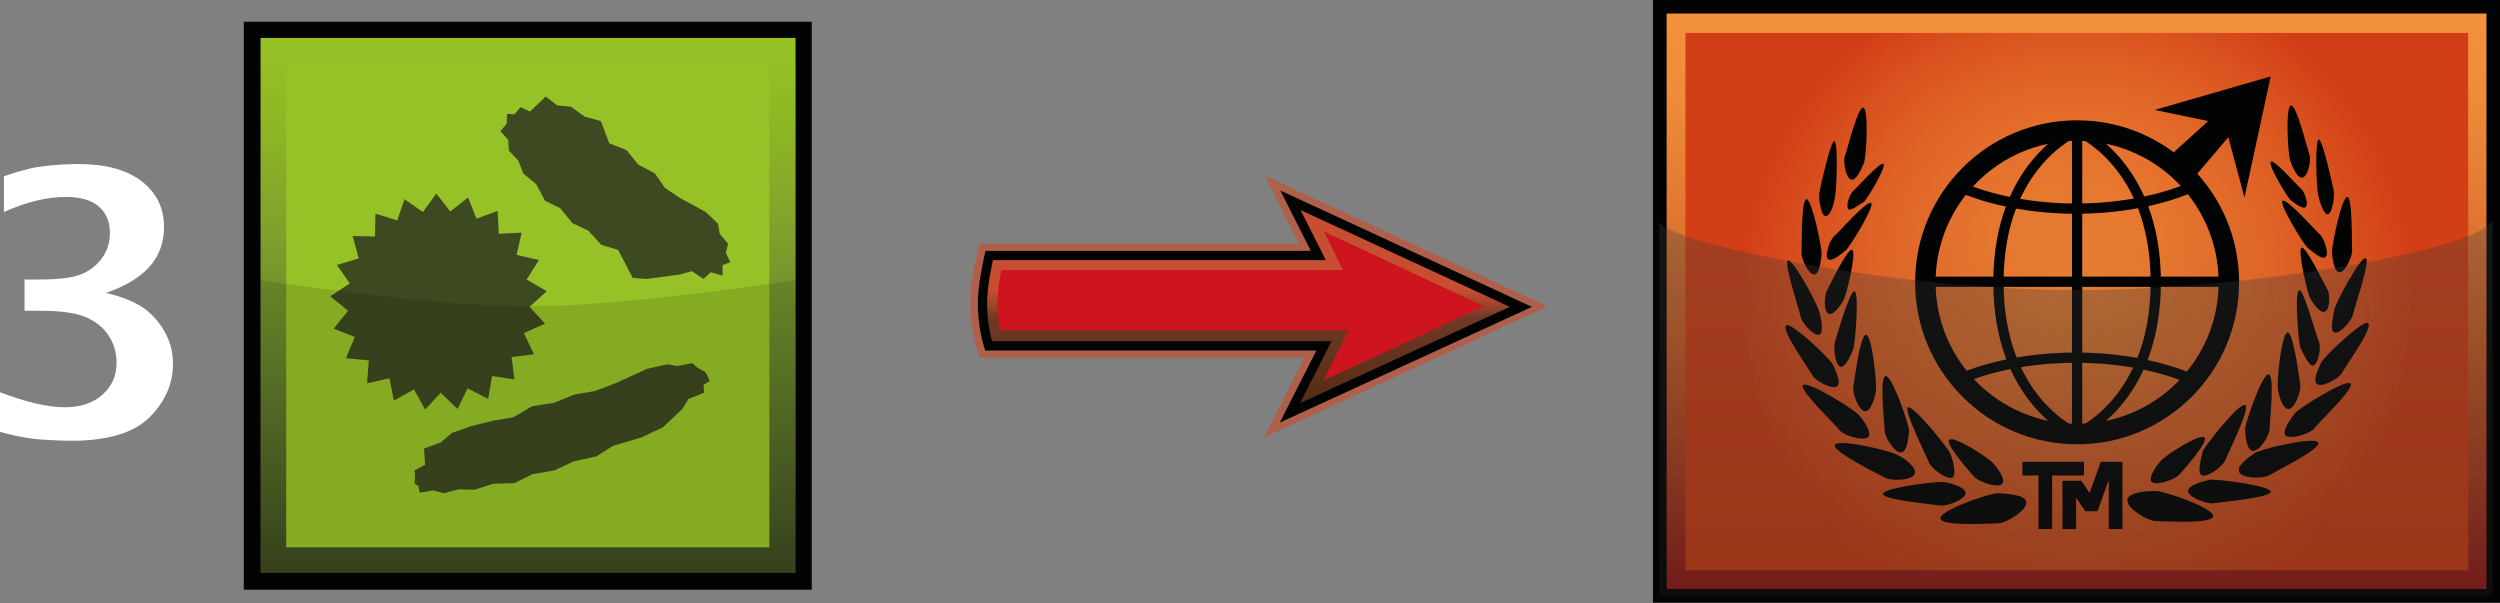 <?xml version="1.0" encoding="utf-8"?>
<!-- Generator: Adobe Illustrator 26.3.1, SVG Export Plug-In . SVG Version: 6.00 Build 0)  -->
<svg version="1.1" id="Layer" xmlns="http://www.w3.org/2000/svg" xmlns:xlink="http://www.w3.org/1999/xlink" x="0px" y="0px"
	 viewBox="0 0 448.1 108.1" style="enable-background:new 0 0 448.1 108.1;" xml:space="preserve">
<rect x="0" y="0" width="448.1" height="108.1" fill="#808080" stroke="none"/>
<style type="text/css">
	.st0{opacity:0.5;fill:#E03E17;enable-background:new    ;}
	.st1{fill:url(#SVGID_1_);}
	.st2{fill:#CE141E;}
	.st3{fill:none;stroke:#020303;stroke-width:1.66;stroke-miterlimit:10;}
	
		.st4{fill:url(#SVGID_00000126286438748303997960000000419137299793505711_);stroke:#020303;stroke-width:2.45;stroke-miterlimit:10;}
	.st5{fill:url(#SVGID_00000072249214186870548050000003777796865074911374_);}
	.st6{fill:none;stroke:#020303;stroke-width:3.67;stroke-miterlimit:10;}
	.st7{fill:none;stroke:#020303;stroke-width:1.84;stroke-miterlimit:10;}
	.st8{fill:#020303;}
	.st9{fill:none;stroke:#020303;stroke-width:2.45;stroke-linecap:square;stroke-miterlimit:10;}
	.st10{opacity:0.31;fill:url(#darker_00000160878734810551992630000002190234078865284245_);enable-background:new    ;}
	.st11{fill:#FFFFFF;}
	.st12{fill:#030304;}
	.st13{fill:url(#SVGID_00000130648756415583844500000003195646983477737909_);}
	.st14{fill:#96C227;}
	.st15{fill:#3D4920;}
	.st16{opacity:0.12;fill:#030304;enable-background:new    ;}
</style>
<g id="strzalka_efekt">
	<path class="st0" d="M277.4,54.9l-50.7-23.4l6.1,12.2h-57.2c0,0-1.7,5.5-1.7,10.8s1.7,9.6,1.7,9.6h58.2l-7.2,14.3L277.4,54.9
		L277.4,54.9L277.4,54.9L277.4,54.9z"/>
	
		<linearGradient id="SVGID_1_" gradientUnits="userSpaceOnUse" x1="224.24" y1="-200.596" x2="224.24" y2="-162.436" gradientTransform="matrix(1 0 0 -1 0 -126.616)">
		<stop  offset="0" style="stop-color:#532A15"/>
		<stop  offset="0.45" style="stop-color:#532A15;stop-opacity:0.7"/>
		<stop  offset="0.58" style="stop-color:#E03E17;stop-opacity:0.5"/>
		<stop  offset="1" style="stop-color:#E03E17;stop-opacity:0.5"/>
	</linearGradient>
	<path class="st1" d="M237.3,62h-60.1c-0.5-1.6-1.1-4.4-1.1-7.5c0-3.3,0.8-6.8,1.2-8.7h59l-5-9.9l41.3,19.1L231.2,74L237.3,62
		L237.3,62L237.3,62z"/>
	<path class="st2" d="M241.7,59.2h-62.4c-0.3-1.3-0.5-3-0.5-4.8c0-2.1,0.3-4.3,0.7-6h61.2l-3.4-6.9L266,54.9l-28.8,13.3L241.7,59.2
		L241.7,59.2L241.7,59.2z"/>
	<path class="st3" d="M237.3,62h-60.1c-0.5-1.6-1.1-4.4-1.1-7.5c0-3.3,0.8-6.8,1.2-8.7h59l-5-9.9l41.3,19.1L231.2,74L237.3,62
		L237.3,62L237.3,62z"/>
</g>
<g id="tr">
	
		<linearGradient id="SVGID_00000000199926250536727970000008001035087703801484_" gradientUnits="userSpaceOnUse" x1="372.21" y1="739.474" x2="372.21" y2="633.854" gradientTransform="matrix(1 0 0 1 0 -632.634)">
		<stop  offset="0" style="stop-color:#951917"/>
		<stop  offset="0.21" style="stop-color:#B13C1E"/>
		<stop  offset="0.44" style="stop-color:#CB5E26"/>
		<stop  offset="0.66" style="stop-color:#E17932"/>
		<stop  offset="0.85" style="stop-color:#EE8C39"/>
		<stop  offset="1" style="stop-color:#F3923B"/>
	</linearGradient>
	
		<rect x="297.5" y="1.2" style="fill:url(#SVGID_00000000199926250536727970000008001035087703801484_);stroke:#020303;stroke-width:2.45;stroke-miterlimit:10;" width="149.4" height="105.6"/>
	
		<radialGradient id="SVGID_00000006697548764997614280000011904559460988298410_" cx="372.27" cy="686.664" r="60.157" gradientTransform="matrix(1 0 0 1 0 -632.634)" gradientUnits="userSpaceOnUse">
		<stop  offset="0" style="stop-color:#F3923B;stop-opacity:0.5"/>
		<stop  offset="1" style="stop-color:#D23F16"/>
	</radialGradient>
	
		<rect x="302.1" y="5.9" style="fill:url(#SVGID_00000006697548764997614280000011904559460988298410_);" width="140.3" height="96.3"/>
	<g id="logo">
		<g>
			<circle class="st6" cx="372.3" cy="50.6" r="27.2"/>
			<path class="st7" d="M372.3,23.4c0,0,14.1,5.8,14.1,27.2s-14.1,27.2-14.1,27.2"/>
			<path class="st7" d="M372.3,23.4c0,0-14.1,5.8-14.1,27.2s14.1,27.2,14.1,27.2"/>
			<line class="st7" x1="372.3" y1="23.4" x2="372.3" y2="77.7"/>
			<line class="st7" x1="345.1" y1="50.5" x2="399.4" y2="50.5"/>
			<path class="st7" d="M351.1,33.4c0,0,8,4,21,4s21-4,21-4"/>
			<path class="st7" d="M351.1,68.1c0-0.1,8-4,21-4s21,4,21,4"/>
			<polygon class="st8" points="388.5,28.3 395.8,21.7 386.2,19.7 407,13.7 402.3,35.4 399.4,24.6 392.6,32.6 			"/>
			<polyline class="st9" points="372.3,84 362.5,84 366.6,84 366.6,93.6 			"/>
			<polyline class="st9" points="379.2,93.6 379.2,84 377.4,84 375.1,90.4 374.4,90.4 372.4,87.4 370.9,87.4 370.9,93.6 			"/>
			<path class="st8" d="M363.2,90.1c0,1.5-3.7,3.7-5.1,3.7s-10.3,0.6-10.3-0.9s8.8-4.5,10.3-4.5C359.5,88.5,363.2,88.6,363.2,90.1
				L363.2,90.1z"/>
			<path class="st8" d="M358.8,86.8c-0.9,0.7-4.2-0.5-4.9-1.3s-5.4-6-4.5-6.7s7.1,3.3,7.8,4.2C357.9,83.7,359.7,86,358.8,86.8
				L358.8,86.8z"/>
			<path class="st8" d="M352.3,88.5c-0.2,1.1-3.4,2.3-4.6,2.1c-1.1-0.2-10.4-1-10.2-2.1s9.9-2.3,11-2.1
				C349.7,86.6,352.6,87.4,352.3,88.5L352.3,88.5z"/>
			<path class="st8" d="M349.9,85.6c-1.1,0.4-3.8-1.7-4.2-2.8s-4.6-9.4-3.7-9.8s7.1,7.2,7.6,8.3C350,82.4,350.8,85.2,349.9,85.6
				L349.9,85.6z"/>
			<path class="st8" d="M343.1,85.1c-0.7,1.1-4.3,1.1-5.3,0.5s-9.7-4.8-8.9-5.9s10.5,1.2,11.5,2C341.4,82.2,343.9,84,343.1,85.1
				L343.1,85.1z"/>
			<path class="st8" d="M340.7,81.1c-1.2,0-2.9-2.8-2.9-3.9s-1-9.8,0.2-9.8s4.2,8.8,4.2,9.9C342,78.3,341.9,81.1,340.7,81.1
				L340.7,81.1z"/>
			<path class="st8" d="M334.2,73.7c-1.1-0.2-2.2-3.3-2-4.4c0.2-1,1.2-9.5,2.3-9.3c1.1,0.2,2,9.3,1.7,10.3
				C336,71.4,335.3,73.9,334.2,73.7z"/>
			<path class="st8" d="M334.8,78.4c-1,0.7-4.3-0.4-5-1.2c-0.7-1-7.6-7.5-6.6-8.2s9.3,4.5,10,5.4C334,75.3,335.7,77.7,334.8,78.4
				L334.8,78.4z"/>
			<path class="st8" d="M329.2,69.3c-1,0.5-3.9-1.1-4.4-2.1s-5.8-8.3-4.6-8.9c1-0.5,7.8,6,8.3,7C328.9,66.2,330.2,68.7,329.2,69.3
				L329.2,69.3z"/>
			<path class="st8" d="M329.8,65.7c-0.9-0.4-1.2-3.4-0.9-4.4s2.7-9.4,3.5-9.1c0.9,0.4,0.1,9.3-0.2,10.3
				C331.8,63.6,330.7,66.1,329.8,65.7L329.8,65.7z"/>
			<path class="st8" d="M326,60c-1,0.2-3.1-2.2-3.3-3.4c-0.2-1.1-3.1-9.7-2.2-9.9c1-0.2,5.4,8.1,5.6,9.2C326.4,56.9,327,59.9,326,60
				L326,60z"/>
			<path class="st8" d="M327.7,56.2c-0.9-0.5-0.7-3.3-0.2-4.2s3.7-7.7,4.5-7.2s-1.1,8.3-1.6,9.1C329.9,54.7,328.6,56.7,327.7,56.2
				L327.7,56.2z"/>
			<path class="st8" d="M325.1,49.2c-1-0.1-2.3-2.9-2.2-4s-0.1-9.5,0.9-9.5c1,0.1,2.8,8.8,2.7,9.9S326.1,49.3,325.1,49.2L325.1,49.2
				z"/>
			<path class="st8" d="M327.6,46.4c-0.6-0.6,0.4-3.4,1.1-4s6.1-6.7,6.7-6c0.6,0.6-3.8,7.8-4.5,8.4
				C330.2,45.4,328.2,47.1,327.6,46.4L327.6,46.4z"/>
			<path class="st8" d="M331.3,37.5c-0.5-0.6,0.2-2.7,0.9-3.3c0.6-0.5,4.9-5.4,5.4-4.8s-2.9,6.2-3.5,6.8
				C333.2,36.6,331.8,37.9,331.3,37.5L331.3,37.5z"/>
			<path class="st8" d="M327.1,38.7c-0.7-0.2-1.2-3.2-1-4.2s2-9.3,2.7-9.2c0.7,0.2,0.4,8.9,0.1,9.9C328.8,36.5,328,39,327.1,38.7
				L327.1,38.7z"/>
			<path class="st8" d="M331.8,32.2c-1-0.4-1.5-3.3-1.1-4.3c0.4-1,2.3-8.9,3.3-8.6c1,0.4,0.5,8.9,0.1,9.9
				C333.7,30.1,332.7,32.5,331.8,32.2L331.8,32.2z"/>
			<path class="st8" d="M381.3,89.7c0,1.5,3.7,3.7,5.1,3.7s10.3,0.6,10.3-0.9s-8.8-4.5-10.3-4.5S381.3,88.2,381.3,89.7L381.3,89.7z"
				/>
			<path class="st8" d="M385.7,86.4c0.9,0.7,4.2-0.5,4.9-1.3s5.4-6,4.5-6.7c-0.9-0.7-7.1,3.3-7.8,4.2
				C386.6,83.4,384.9,85.7,385.7,86.4L385.7,86.4z"/>
			<path class="st8" d="M392.2,88.1c0.2,1.1,3.4,2.3,4.6,2.1c1.1-0.2,10.4-1,10.2-2.1s-9.9-2.3-11-2.1C394.8,86.3,392,87,392.2,88.1
				L392.2,88.1z"/>
			<path class="st8" d="M394.7,85.2c1.1,0.4,3.8-1.7,4.2-2.8s4.6-9.4,3.5-9.8s-7.1,7.2-7.6,8.3C394.6,82,393.7,84.8,394.7,85.2z"/>
			<path class="st8" d="M401.4,84.7c0.7,1.1,4.3,1.1,5.3,0.5s9.5-4.8,8.8-5.9c-0.7-1.1-10.5,1.2-11.5,2
				C403.1,81.9,400.7,83.6,401.4,84.7L401.4,84.7z"/>
			<path class="st8" d="M403.9,80.8c1.2,0,2.9-2.8,2.9-3.9s1-9.8-0.2-9.8s-4.2,8.8-4.2,9.9C402.5,78.1,402.6,80.8,403.9,80.8
				L403.9,80.8z"/>
			<path class="st8" d="M410.3,73.3c1.1-0.2,2.2-3.3,2-4.4c-0.2-1-1.2-9.5-2.3-9.3c-1.1,0.2-2,9.3-1.7,10.3
				C408.5,71,409.2,73.5,410.3,73.3z"/>
			<path class="st8" d="M409.7,78.1c1,0.7,4.3-0.4,5-1.2c0.7-1,7.6-7.5,6.6-8.2c-1-0.7-9.3,4.5-10,5.4
				C410.6,75,408.9,77.4,409.7,78.1L409.7,78.1z"/>
			<path class="st8" d="M415.4,68.9c1,0.5,3.9-1.1,4.4-2.1s5.8-8.3,4.6-8.9c-1-0.5-7.8,6-8.3,7C415.6,65.9,414.4,68.4,415.4,68.9
				L415.4,68.9z"/>
			<path class="st8" d="M414.7,65.5c0.9-0.4,1.4-3.4,0.9-4.4s-2.7-9.4-3.5-9.1c-0.9,0.4-0.1,9.3,0.2,10.3
				C412.8,63.3,413.9,65.8,414.7,65.5L414.7,65.5z"/>
			<path class="st8" d="M418.5,59.6c1,0.2,3.1-2.2,3.3-3.4c0.2-1.1,3.2-9.7,2.2-9.9c-1-0.2-5.4,8.1-5.6,9.2
				C418.2,56.7,417.5,59.5,418.5,59.6L418.5,59.6z"/>
			<path class="st8" d="M416.8,55.8c0.9-0.5,0.9-3.3,0.2-4.2c-0.5-0.9-3.8-7.7-4.5-7.2s1.1,8.3,1.6,9.1
				C414.6,54.4,416,56.4,416.8,55.8L416.8,55.8z"/>
			<path class="st8" d="M419.4,48.8c1-0.1,2.3-2.9,2.2-4c-0.1-1.1,0.1-9.7-0.9-9.5c-1,0.1-2.8,8.8-2.7,9.9
				C418,46.2,418.4,48.9,419.4,48.8L419.4,48.8z"/>
			<path class="st8" d="M416.9,46c0.6-0.6-0.4-3.4-1.1-4s-6.1-6.7-6.7-6c-0.6,0.6,3.8,7.8,4.5,8.4C414.4,45,416.3,46.8,416.9,46
				L416.9,46z"/>
			<path class="st8" d="M413.3,37.1c0.5-0.6-0.2-2.7-0.9-3.3s-4.9-5.4-5.4-4.8s2.9,6.2,3.5,6.8C411.2,36.4,412.8,37.6,413.3,37.1
				L413.3,37.1z"/>
			<path class="st8" d="M417.3,38.4c0.7-0.2,1.2-3.2,1-4.2s-2-9.3-2.7-9.2c-0.7,0.2-0.4,8.9-0.1,9.9
				C415.7,36.1,416.6,38.7,417.3,38.4L417.3,38.4z"/>
			<path class="st8" d="M412.8,31.8c1-0.4,1.5-3.3,1.1-4.3c-0.4-1-2.3-8.9-3.3-8.6c-1,0.4-0.5,8.9-0.1,9.9
				C410.8,29.7,411.8,32.2,412.8,31.8L412.8,31.8z"/>
		</g>
	</g>
	
		<linearGradient id="darker_00000051366431178482719710000005516062041975327664_" gradientUnits="userSpaceOnUse" x1="372.21" y1="739.474" x2="372.21" y2="672.193" gradientTransform="matrix(1 0 0 1 0 -632.634)">
		<stop  offset="0" style="stop-color:#1F1F1D"/>
		<stop  offset="1" style="stop-color:#3E3D3C"/>
	</linearGradient>
	
		<path id="darker" style="opacity:0.31;fill:url(#darker_00000051366431178482719710000005516062041975327664_);enable-background:new    ;" d="
		M446.4,39.8c-2.3,4.7-41.7,12.2-74.2,12.2s-72.5-8.3-74.8-12.2v67.1h149.4V40.5C446.8,39.6,446.6,39.3,446.4,39.8L446.4,39.8z"/>
</g>
<path class="st11" d="M0,77.4v-7.1c4.7,1.8,8.6,2.7,11.6,2.7c2.7,0,5-0.7,6.7-2.2s2.6-3.4,2.6-5.8c0-1.8-0.5-3.4-1.4-4.8
	c-0.9-1.4-2.2-2.5-4-3.3s-4.5-1.2-8.3-1.2H4.4v-5.6l2.5,0c3.6,0,6.2-0.3,7.8-1s2.8-1.7,3.7-3s1.3-2.8,1.3-4.4c0-1.9-0.6-3.4-1.9-4.6
	c-1.3-1.2-3.3-1.8-6-1.8c-3.4,0-7.1,0.9-11.1,2.7v-6.4c2-0.7,3.5-1.1,4.7-1.4s2.5-0.4,4.1-0.6c1.6-0.1,3-0.2,4.4-0.2
	c5,0,8.8,1,11.5,3.1s4,4.8,4,8.2c0,2.8-0.9,5.2-2.6,7.1s-4.3,3.5-7.8,4.7c3,0.7,5.4,1.7,7,2.9c1.6,1.2,2.8,2.7,3.7,4.4
	c0.9,1.7,1.3,3.5,1.3,5.4c0,3.6-1.4,6.8-4.2,9.6S19.2,79,12.9,79c-1.7,0-3.4-0.1-5.3-0.2C5.8,78.7,3.2,78.3,0,77.4L0,77.4L0,77.4z"
	/>
<g id="microbe">
	<rect x="43.7" y="3.9" class="st12" width="101.8" height="101.8"/>
	
		<linearGradient id="SVGID_00000046301998872676710390000006157706892555202736_" gradientUnits="userSpaceOnUse" x1="-1134.157" y1="1728.899" x2="-1066.331" y2="1661.063" gradientTransform="matrix(0.707 -0.707 0.707 0.707 -325.902 -1921.752)">
		<stop  offset="0" style="stop-color:#3D4920"/>
		<stop  offset="0.14" style="stop-color:#4B5E24"/>
		<stop  offset="0.42" style="stop-color:#69852B"/>
		<stop  offset="0.66" style="stop-color:#81A42C"/>
		<stop  offset="0.86" style="stop-color:#8FB923"/>
		<stop  offset="1" style="stop-color:#96C227"/>
	</linearGradient>
	
		<rect x="46.7" y="6.8" style="fill:url(#SVGID_00000046301998872676710390000006157706892555202736_);" width="95.9" height="95.9"/>
	<rect x="51.3" y="11.5" class="st14" width="86.6" height="86.6"/>
	<g id="microbes">
		<polygon class="st15" points="95.7,63.5 91.7,64 92.2,68 88.2,67.4 87.5,71.5 83.8,69.6 82,73.3 79,70.4 76.2,73.4 74.2,69.8 
			70.6,71.8 69.8,67.8 65.8,68.7 66.1,64.6 62,64.2 63.6,60.4 59.8,58.9 62.4,55.7 59.2,53.1 62.7,50.8 60.4,47.5 64.3,46.3 
			63.2,42.3 67.2,42.4 67.3,38.3 71.2,39.5 72.5,35.7 75.8,38 78.2,34.7 80.7,37.9 83.9,35.4 85.4,39.2 89.2,37.8 89.4,41.9 
			93.5,41.7 92.6,45.7 96.6,46.6 94.4,50.1 98,52.2 94.9,55 97.7,58 93.9,59.7 		"/>
		<polygon class="st15" points="130.9,47 129.5,47.5 129.5,49.4 127.4,48.8 126.1,50 124,48.6 121.9,49.2 115.9,50 113.4,49.8 
			110.8,44.8 107.8,43.9 105.4,41.3 102.6,40 100.4,37.3 97.7,36 96.1,33 93.8,31.1 92.9,28.8 91.2,27 91.1,25.1 89.7,23.5 
			90.8,22.2 90.9,20.4 92.2,20.5 93.3,19.2 95,20 97.8,17.3 99.9,18.9 102.3,19.1 104.8,20.9 107.7,21.7 109.2,25.7 112.3,26.9 
			114.4,29.5 117.4,31.1 119.2,33.7 121.9,35.5 126.5,38 128.7,40.1 129,41.9 130.5,43.7 130.1,45.3 		"/>
		<polygon class="st15" points="126.3,66.6 126.7,67.1 127.2,68.3 126.1,69 126.2,70.4 123.4,71.5 122.3,73.3 118.8,76.6 115,78.4 
			109.9,79.9 106.9,81.8 102.8,82.7 99.4,84.3 95.4,85 92.2,86.6 88.4,86.7 85,87.8 82.3,87.7 79.5,88.4 77.7,87.9 75.2,88.3 
			75,87.1 74.3,86.7 74.4,85.5 74.3,84.3 76.2,83.3 76,80.4 79,79.3 81,77.6 84.4,76.4 88.4,75.4 92,74.8 95.4,72.8 99.3,72.2 
			103,70.7 106.6,70.1 110.3,68.7 116,66.1 119.6,65.3 121.4,65.6 124.1,65.1 125,65.9 		"/>
	</g>
	<path id="darker-2" class="st16" d="M142.6,102.7H46.7V50.2c0,0,30.2,4.7,47.9,4.7s48-4.7,48-4.7L142.6,102.7L142.6,102.7z"/>
</g>
</svg>
